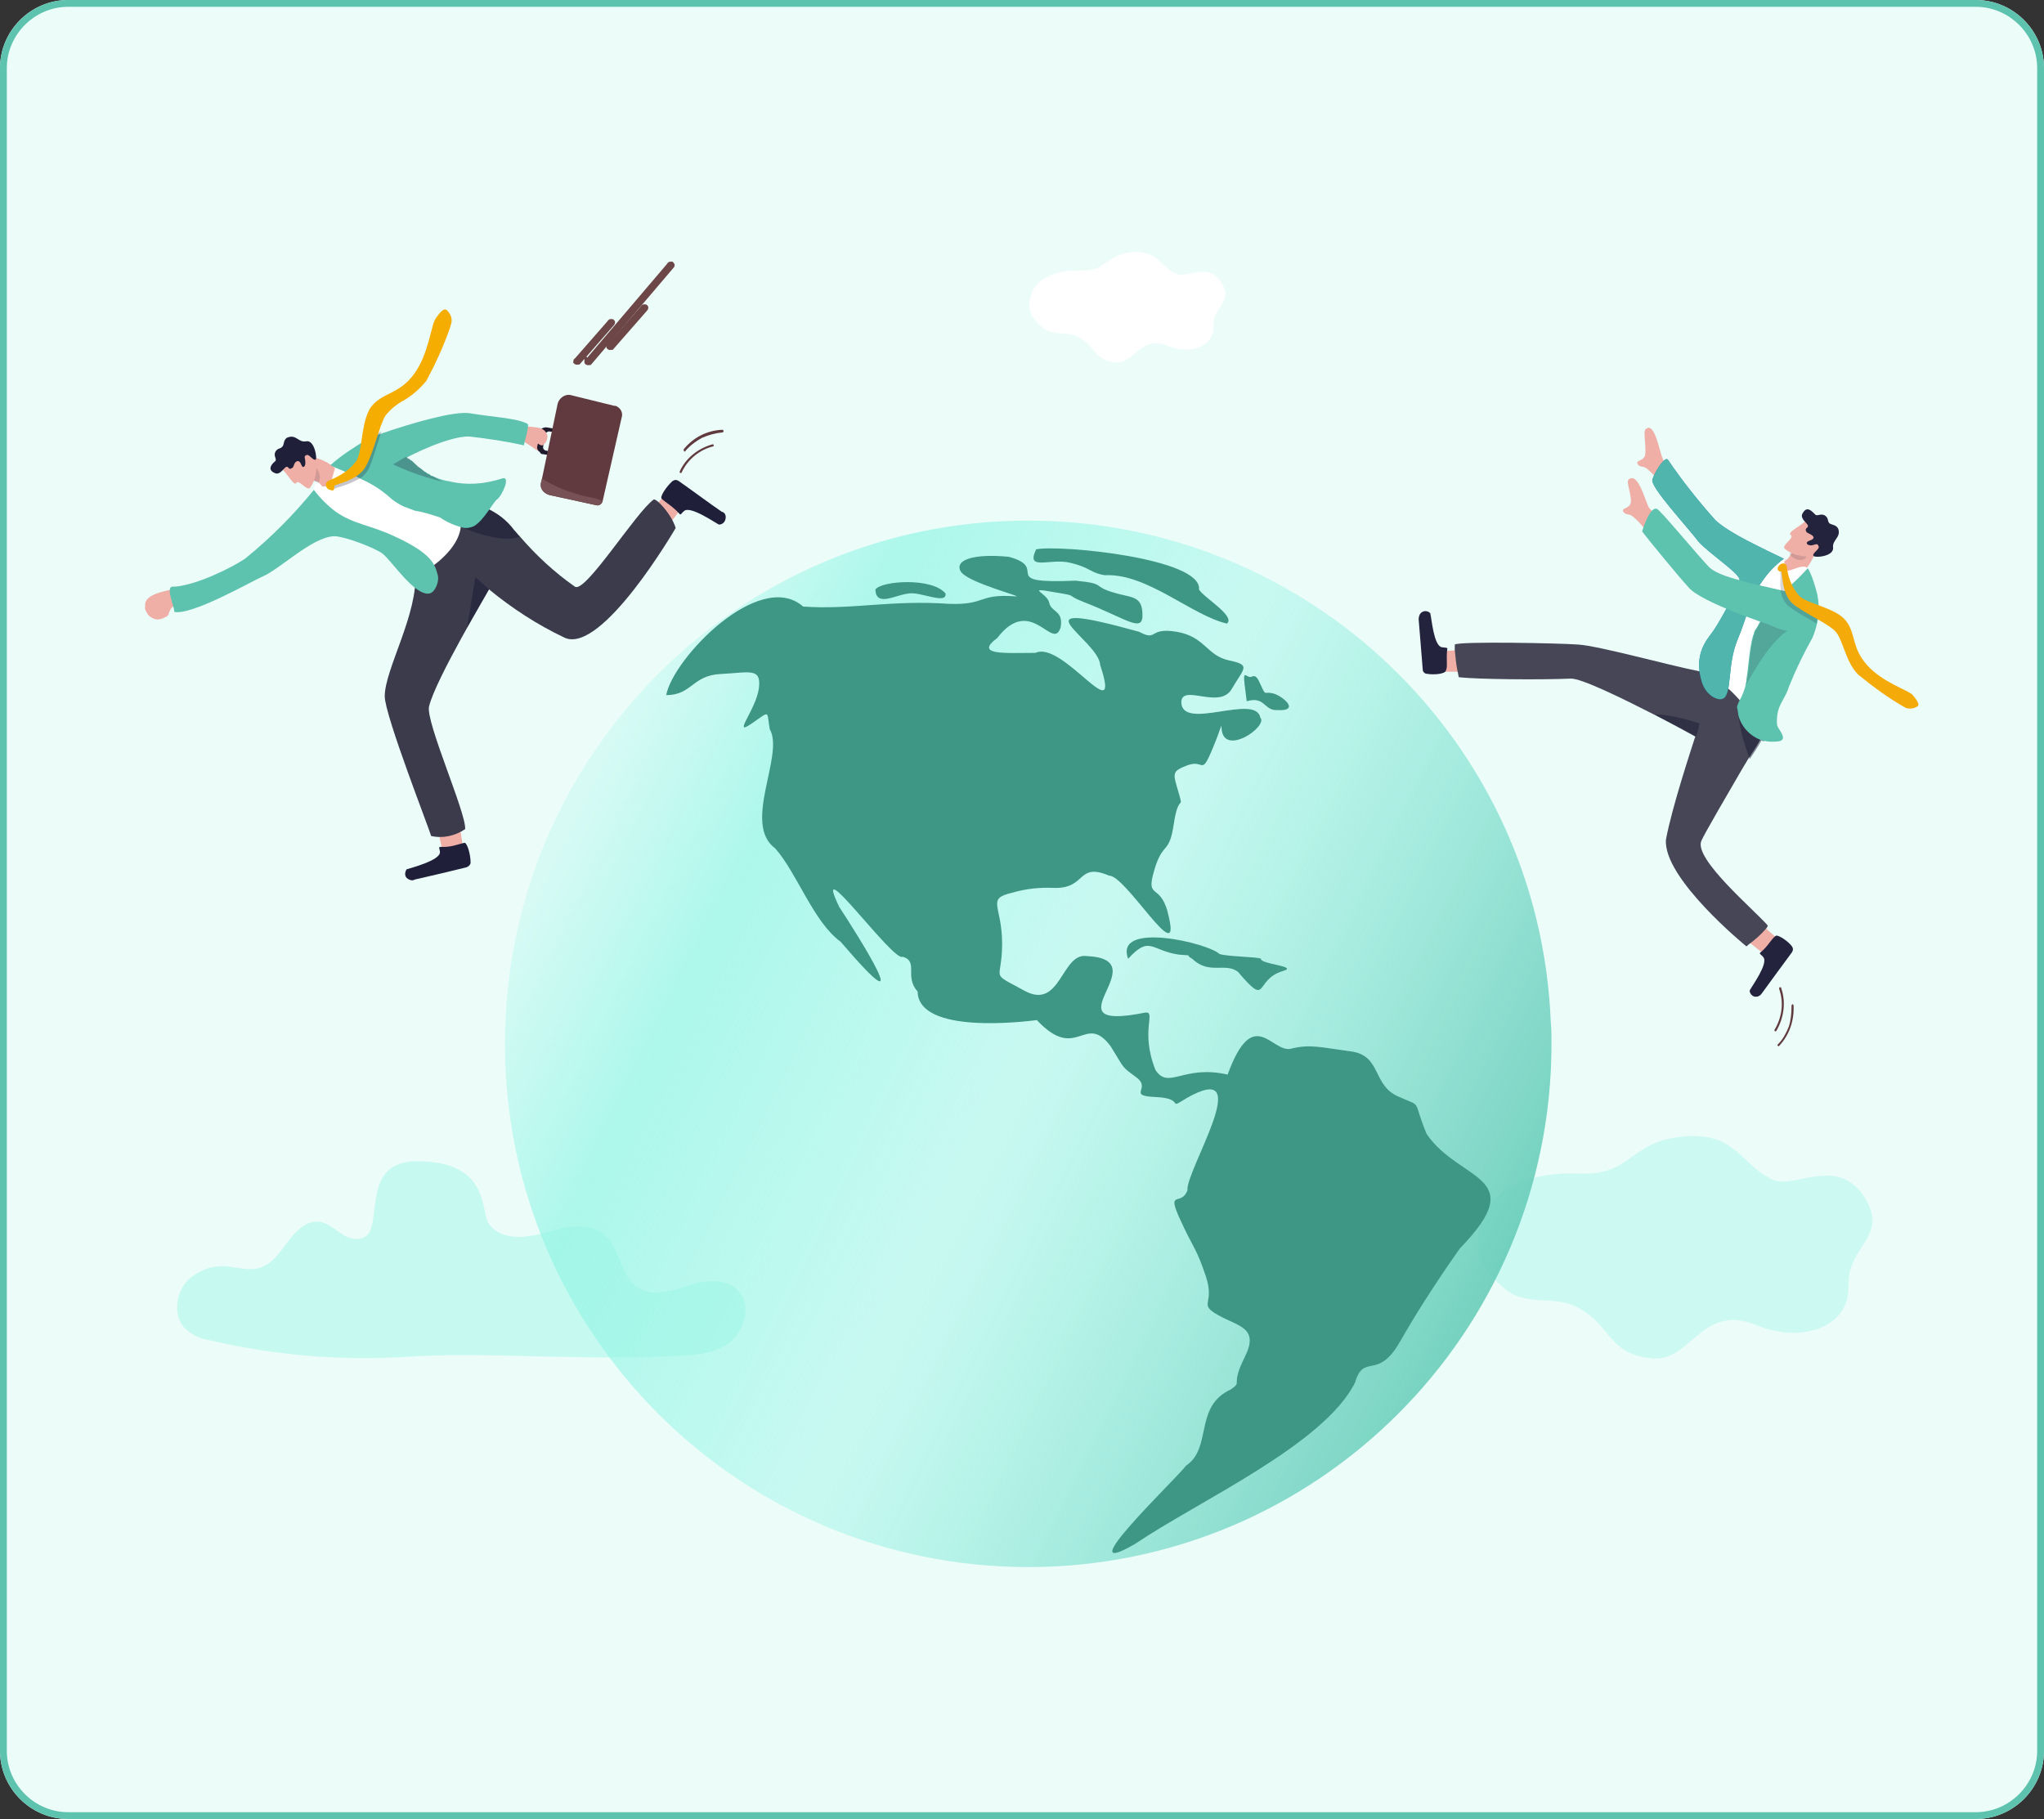 <?xml version="1.0" encoding="utf-8"?>
<!-- Generator: Adobe Illustrator 25.2.1, SVG Export Plug-In . SVG Version: 6.00 Build 0)  -->
<svg version="1.1" id="Capa_1" xmlns="http://www.w3.org/2000/svg" xmlns:xlink="http://www.w3.org/1999/xlink" x="0px" y="0px"
	 viewBox="0 0 300 267" style="enable-background:new 0 0 300 267;" xml:space="preserve">
<rect x="0" y="0" width="300" height="267" fill="#333333" stroke="none"/>
<style type="text/css">
	.st0{fill:#EBFCF9;}
	.st1{fill:none;stroke:#5DC2AE;}
	.st2{opacity:0.352;}
	.st3{fill-rule:evenodd;clip-rule:evenodd;fill:#93F5E5;}
	.st4{fill-rule:evenodd;clip-rule:evenodd;fill:#FFFFFF;}
	.st5{fill:#0D1B3E;}
	.st6{fill:#78ADD3;}
	.st7{fill:url(#Trazado_4806_1_);}
	.st8{fill:#3E9685;}
	.st9{opacity:0.417;fill:#93F5E5;enable-background:new    ;}
	.st10{opacity:0.14;fill:#1F1F39;enable-background:new    ;}
	.st11{fill:#EFAEA6;}
	.st12{opacity:0.46;fill:#1F1F39;enable-background:new    ;}
	.st13{fill:#23233D;}
	.st14{fill:#464656;}
	.st15{fill:#FFFFFF;}
	.st16{fill:#0B75AA;}
	.st17{opacity:0.83;fill:#5DC2AE;enable-background:new    ;}
	.st18{opacity:0.52;fill:#1F1F39;enable-background:new    ;}
	.st19{fill:#5DC2AE;}
	.st20{opacity:0.17;fill:#1F1F39;enable-background:new    ;}
	.st21{opacity:0.18;fill:#1F1F39;enable-background:new    ;}
	.st22{fill:#F4AA08;}
	.st23{fill:#603A3E;}
	.st24{fill:none;stroke:#6D4747;stroke-width:0.877;stroke-miterlimit:10;}
	.st25{fill:#5DC2AE;stroke:#6D4747;stroke-width:0.877;stroke-miterlimit:10;}
	.st26{fill:#0267A4;}
	.st27{fill:#1F1F39;}
	.st28{fill:#3B3B4C;}
	.st29{opacity:0.62;fill:#1F1F39;enable-background:new    ;}
	.st30{fill:#201B2C;}
	.st31{fill:#EEADA5;}
	.st32{fill:#775155;}
	.st33{opacity:0.28;fill:#1F1F39;enable-background:new    ;}
	.st34{opacity:0.26;fill:#1F1F39;enable-background:new    ;}
	.st35{fill:#F4AD00;}
</style>
<path class="st0" d="M10,0h280c5.5,0,10,4.5,10,10v247c0,5.5-4.5,10-10,10H10c-5.5,0-10-4.5-10-10V10C0,4.5,4.5,0,10,0z"/>
<path class="st1" d="M10,0.5h280c5.2,0,9.5,4.3,9.5,9.5v247c0,5.2-4.3,9.5-9.5,9.5H10c-5.2,0-9.5-4.3-9.5-9.5V10
	C0.5,4.8,4.8,0.5,10,0.5z"/>
<g id="Grupo_23411" transform="translate(336.227 348.956)">
	<g id="Grupo_23385" transform="translate(668.679 468.723)" class="st2">
		<path id="Trazado_4802" class="st3" d="M-787.5-638.1c-0.8,2.8-1.2,5.5,3.2,9.4c3.5,3,7.2,1,10.9,2.9c5.1,2.7,4.5,7,11.1,7.5
			c5.7,0.5,7.1-8.3,15.4-4.8c6.3,2.6,13.5,0.3,13.3-5.8c-0.2-6.1,6.1-7.2,2.3-13.1c-3.9-6.1-10.3-1.1-13.4-2.5
			c-4.7-2.2-5.3-6.7-12.3-6.4c-8.9,0.4-8,5.8-16.1,5.5C-780.4-645.8-786.1-643-787.5-638.1z"/>
	</g>
	<g id="Grupo_23386" transform="translate(602.779 339.043)">
		<path id="Trazado_4803" class="st4" d="M-787.7-644.6c-0.4,1.4-0.6,2.7,1.6,4.6c1.7,1.5,3.6,0.5,5.4,1.5c2.5,1.3,2.2,3.4,5.5,3.7
			c2.8,0.2,3.5-4.1,7.7-2.4c3.1,1.3,6.7,0.1,6.6-2.9s3.1-3.6,1.1-6.5c-1.9-3-5.1-0.5-6.6-1.2c-2.3-1.1-2.6-3.3-6.1-3.2
			c-4.4,0.2-3.9,2.9-8,2.7C-784.2-648.4-787.1-647-787.7-644.6z"/>
	</g>
	<g id="Grupo_23388" transform="translate(525.887 378.462)">
		<path id="Trazado_4804" class="st5" d="M-738-522.2"/>
		<path id="Trazado_4805" class="st6" d="M-744.9-516.2"/>
		
			<linearGradient id="Trazado_4806_1_" gradientUnits="userSpaceOnUse" x1="-1008.09" y1="-174.684" x2="-1007.108" y2="-175.167" gradientTransform="matrix(153.6 0 0 -153.6 154064.875 -27438.307)">
			<stop  offset="0" style="stop-color:#93F5E5;stop-opacity:0.235"/>
			<stop  offset="0.155" style="stop-color:#93F5E5;stop-opacity:0.706"/>
			<stop  offset="0.453" style="stop-color:#93F5E5;stop-opacity:0.396"/>
			<stop  offset="1" style="stop-color:#5DC2AE"/>
		</linearGradient>
		<path id="Trazado_4806" class="st7" d="M-634.4-574.2c0,42.4-34.4,76.8-76.8,76.8c-42.4,0-76.8-34.4-76.8-76.8
			c0-42.4,34.4-76.8,76.8-76.8c41.2,0,75.1,32.5,76.7,73.7C-634.4-576.3-634.4-575.3-634.4-574.2z"/>
		<g id="Grupo_23387" transform="translate(23.666 4.114)">
			<path id="Trazado_4807" class="st8" d="M-788-629.5c3.8,0,3.8-2.9,8-3.1s6-1,5.6,2.1s-4,7.2-1.1,5.2s2.2-1.9,2.7,0.8
				c2.2,3.8-4.1,13.9,0.8,17.5c3.2,3.6,5.6,10.8,9.6,13.7c11.9,13.9,2.5-1-0.2-5.1c-4.3-8.9,8,8.2,9.3,7.3c2.4,0.7,0.2,2.9,2.2,5.1
				c0.1,6.4,15.9,4.4,17.5,4.2c5.9,6.3,7-1.2,10.8,3.8c2.2,3.5,1.5,2.9,3.8,4.6s-1.5,2.7,2.9,2.9s1.5,2,4.4,0.2
				c10.6-6.1-0.1,10.6,0.2,13.5c-0.9,2.4-3.1-0.2-1.1,4.2s2.4,4.2,3.8,8.4s-1.2,4,1.8,5.7s6.1,1.8,3.9,6.2s-0.2,3.4-2,4.7
				c-5.5,2.5-2.7,8.6-6.6,11.2c-1.3,1.8-17.7,17.4-7.5,11.5c9.3-6.3,27.8-14.6,32.3-23.7c1.3-4.4,3.3-0.2,6.6-6s7.1-11.3,8.8-13.7
				c10.5-10.8-0.1-9.7-4.9-16.8c-2.2-5.3-0.4-3.8-4.2-5.5s-2.4-6-6.9-6.6s-6-1.1-8.8-0.4s-5.5-6.6-9.3,3.8
				c-6.5-1.5-8.7,2.3-10.6-0.7c-2.3-5.8,0.2-8.6-1.5-8.4c-14.9,3,2.2-7.8-8.6-8.3c-3.7-0.5-3.8,8-9.1,5.1s-3.3-1.2-3.3-6.9
				s-2.4-6.6,1.5-7.5c2-0.6,4.1-0.8,6.2-0.7c4.7,0.1,3.3-3.8,8-1.8c2.4-0.1,10.5,13.7,8.8,6.2c-1.1-5.5-3.5-2.4-2.2-6.9
				s2.2-2.2,2.9-6.9s1.5-1.8,0.7-4.6s-1.1-3.1,1.3-4s2,1.5,3.5-2s1.5-4.3,1.5-3.5c0.2,4.4,6.9-0.2,5.7-1.5c-0.7-3.6-11.4,2-11.6-2.2
				c0-2.9,5.6,1.1,7.4-2s2.9-3.5-0.4-4.2s-3.5-3.5-7.7-4.2s-2.7,1.5-5.5,0c-19.1-5.3-5.9,1.1-5.7,4.9c3.3,10-5.5-3.7-9.5-1.8
				c-4.4,0-9.1,0.4-5.6-2.2c5-6.5,8.2,2.2,9.3-1.6c0.4-2.5-1.4-2.1-1.7-3.6c-0.3-1.4-3.6-2.3,0.8-1.5c3.7,0.6,1.4,0.3,4.2,1.4
				c6.2,2.4,8.7,4.6,8.7,2s-1.2-2.6-3.3-3.1c-4.7-1.2-1.5-1.5-6.5-2c-11.8,0.5-3.6-1.8-9.8-3.5c-5-0.5-8,0.4-7.1,2.1s9.8,3.9,8,3.7
				c-5.5-0.4-4.2,1.3-9.7,1.1c-8.6-0.6-14.2,0.9-21.4,0.4C-774.3-648.1-787-634.9-788-629.5z"/>
			<path id="Trazado_4808" class="st8" d="M-702.8-628.6c2.7-0.8,2.5,1.4,4.5,1.3c3.7,0.2,0.4-2.4-0.9-2.5c-1-0.2-0.8,0.4-1.4-0.9
				s-0.8-1.8-1.5-1.5s-1.3-1.3-1,1.2L-702.8-628.6z"/>
			<path id="Trazado_4809" class="st8" d="M-733.7-650.9c-1.6,3.3,2.1,1.2,5.1,2c2.9,0.7,2.9,1.5,5,1.8c6.2-0.3,12.7,5.9,17.9,7.1
				c1.3-1.1-3.4-3.8-4.1-5C-709.3-649.6-730.3-651.6-733.7-650.9z"/>
			<path id="Trazado_4810" class="st8" d="M-720.2-590.8c-2.1-5.6,11.8-2.3,13.4-0.7c1.2,0.4,5.6,0.4,6.1,0.7
				c-0.2,0.8,5.7,1.1,3.2,1.8c-4.3,1.3-2,5.5-6.6,0.1c-1.9-1.4-4.2,0.5-6.7-1.9c-1.3-0.7,0.5-0.4-1.9-0.6
				C-716.9-592-717-594.3-720.2-590.8z"/>
			<path id="Trazado_4811" class="st8" d="M-747-644.4c-1.9-2.4-9.4-1.9-10.3-0.6c0.1,2.6,2.9,0.8,4.8,0.6
				C-750.9-644.8-746.8-642.7-747-644.4z"/>
		</g>
	</g>
	<path id="Trazado_4812" class="st9" d="M-276.5-149.8c-9.7,0.6-19.4-0.2-28.8-2.4c-1.5-0.2-3-0.9-4-2c-1.5-1.9-1.1-5,0.6-6.8
		c1.7-1.6,4-2.4,6.4-2c1.5,0.2,2.9,0.6,4.3,0.1c1.8-0.6,2.9-2.3,4.1-3.9s2.8-3.1,4.6-2.8c1.4,0.2,2.4,1.3,3.6,2s3,0.8,3.7-0.5
		c1.5-2.8-0.6-10.4,7-10.4c11,0,9.2,7.7,10.6,9.3c2,2.5,5.6,1.9,8.5,1.1c2.9-0.8,6.4-1.6,8.6,0.6c2,1.9,2.2,5.4,4.2,7.2
		c2.2,1.9,5.3,0.9,8,0s6.1-1.1,7.7,1.4c1.3,2.1,0.3,5.2-1.5,6.8s-4.3,1.9-6.6,2.1C-250.7-149.1-264.4-150.6-276.5-149.8z"/>
	<path id="Trazado_4813" class="st10" d="M-194.8-252.8c0,0.1-0.1,0.3-0.2,0.4L-194.8-252.8z"/>
	<g id="Grupo_23393" transform="translate(660.091 364.853)">
		<path id="Trazado_4814" class="st11" d="M-749.6-643c-0.4-2-2.1-2.5-2.6-3.3s-1.2-5.8-2.6-4.5c-0.4,0.3,0.2,3-0.1,3.9
			c-0.2,0.7-1.3,0.7-1.1,1.1c0.2,0.6,0.9,0.4,1.3,0.7c1,0.8,1.9,1.8,2.5,2.9C-751.4-640.6-749.6-643-749.6-643z"/>
		<path id="Trazado_4815" class="st12" d="M-741.2-605.8L-741.2-605.8C-741.2-605.9-741.2-605.9-741.2-605.8
			C-741.2-605.9-741.2-605.9-741.2-605.8z"/>
		<g id="Grupo_23389" transform="translate(47.281 71.985)">
			<path id="Trazado_4816" class="st11" d="M-784.7-645.8c-1-0.7-3.3-2.6-3.3-2.6l1.9-2.6l3.4,3l-0.2,2.5L-784.7-645.8z"/>
			<path id="Trazado_4817" class="st13" d="M-785.2-646c-0.3,0.2,0.1,0.3,0.4,0.7c0.8,0.9-1.7,4.3-2,4.9c0,0.5,0.5,1,1,0.9
				c0.3,0,0.6-0.2,0.8-0.5c0.8-1.1,3.5-4.8,4.4-6c0.2-0.3,0.2-0.6,0-0.9c-0.7-0.9-2.2-1.8-2.4-1.5C-783.6-648-784.1-646.9-785.2-646
				z"/>
		</g>
		<g id="Grupo_23390" transform="translate(0 26.993)">
			<path id="Trazado_4818" class="st11" d="M-784.3-645.2c1.2-0.2,4.2-0.2,4.2-0.2l0.2,3.2l-4.6,0l-1.5-2L-784.3-645.2z"/>
			<path id="Trazado_4819" class="st13" d="M-783.9-645.5c0.1-0.3-0.3-0.2-0.8-0.3c-1.2-0.2-1.5-4.3-1.7-5c-0.4-0.4-1-0.4-1.4,0
				c-0.2,0.2-0.3,0.6-0.3,0.9c0.1,1.4,0.5,5.9,0.6,7.4c0,0.3,0.3,0.6,0.6,0.6c1.1,0.2,2.8,0,2.8-0.5
				C-783.8-642.9-784.1-644.1-783.9-645.5z"/>
		</g>
		<path id="Trazado_4820" class="st14" d="M-782.8-619.2c0,0.3,0,0.5,0,0.8c0.1,1,0.2,2.1,0.4,3.1c0.1,0.3,0.1,0.6,0.2,0.9
			c2.8,0.3,11.7,0.4,16.4,0.2c1.5-0.1,7.6,2.9,12.3,5.3c3.3,1.7,6,3.2,6,3.2s0,0.1-0.1,0.3c-0.5,1.6-3.3,10-4.2,14.8
			c-0.5,5.7,11.8,15.7,11.8,15.7c0.2-0.1,0.3-0.3,0.5-0.4l0,0c0.8-0.6,1.6-1.3,2.3-2.1c0.3-0.3,0.4-0.6,0.3-0.6
			c-2-2.3-10.9-9.8-9.7-12.4c0.3-0.8,4.1-7.3,5.9-10.4c0.3-0.5,0.6-1,0.9-1.5c0.6-0.9,1.2-1.8,1.7-2.7c0.2-0.3,0.3-0.6,0.5-0.8
			c0.2-0.4,0.4-0.7,0.6-1c0.4-0.7,0.7-1.8,1-2.4c0,0,0-0.1-0.1-0.2c-1.4-1.1-2.9-2.1-4.4-3c-0.4-0.3-0.9-0.5-1.3-0.8l-0.6-0.4
			l-0.2-0.1c-0.9-0.6-1.6-1-1.6-1l-1.2-0.6l-1.1-0.5c-0.4,0.3,0.6,0.2-0.2,0.6l-0.3-0.1c-4.6-0.9-14.6-3.7-17.7-3.9
			C-767.3-619.4-782.1-619.7-782.8-619.2z"/>
		<path id="Trazado_4821" class="st11" d="M-734.7-628.7c0.7,0.4,1.5,0.3,2.1-0.2c1.2-1,2.1-2.3,2.7-3.7c0.4-1.2,0.3-1.2,0.3-1.2
			l-2.2,0.1l-1,0.1c-0.2,0.4-0.4,0.8-0.7,1.2c-0.4,0.5-0.1,0.5-1,1C-735.4-631.2-734.8-629.9-734.7-628.7z"/>
		<path id="Trazado_4822" class="st10" d="M-732.9-633.7c-0.2,0.5-0.5,0.9-0.8,1.2c1.2,1.5,2.7,0.8,2.5,0.2c-0.2-0.5-0.4-1-0.6-1.5
			L-732.9-633.7z"/>
		<g id="Grupo_23392" transform="translate(53.52 11.931)">
			<g id="Grupo_23391">
				<path id="Trazado_4823" class="st11" d="M-784.9-649.2c-0.7,0.7-2.7,1.6-2.1,2s-1.4,1.5-0.9,2c1.3,1.1,3.5,1.4,4.2,0.9
					c0.7-0.7,1.4-1.5,2-2.4L-784.9-649.2z"/>
				<path id="Trazado_4824" class="st13" d="M-784.1-647.3c-0.5-0.3-0.6-0.2-0.7-0.6s0.6-0.4,0.2-0.9s-1.1-1-0.6-1.7
					c0.6-1,1.3-0.2,1.8,0.3c0.3,0.3,0.9-0.3,1.5,0.2c0.5,0.4,0.2,0.7,0.6,1.1c0.3,0.2,1.1,0.2,1.3,0.9c0.3,1.2-0.9,1.5-0.8,2.6
					c0.2,1.4-2.9,1.6-2.9,1.2c-0.1-0.4,0.9-0.9,0.8-1.3c-0.2-0.6-0.4-0.3-1-0.2c-0.6,0.1-1.2-0.4-0.3-0.7S-783.7-647.1-784.1-647.3z
					"/>
			</g>
		</g>
		<path id="Trazado_4825" class="st15" d="M-731-630.4c-0.8-0.8-2.6,0.7-3.4,0.3c-0.5-0.2,0-0.5,0-0.8c-0.1-0.9,0.1-1-0.3-0.9
			c-7.3,2.3-10.6,16.9-10.6,16.9s4,2.9,5.1,5c1.8,3.3,4.8,0.3,5-0.5c1-3,4.9-16.3,4.9-16.3C-730.4-628-730.6-629.2-731-630.4z"/>
		<path id="Trazado_4826" class="st16" d="M-734.5-631.8c-6.1-2.9-8.4-4.2-10-5.6c-2.5-2.8-4.9-5.8-7-8.9c-0.4-0.7-2,1.8-2.3,2.9
			s5.2,7,6.7,9c1.3,1.6,6.2,4.8,6.1,5.7c-0.2,1.3-3.1,6.5-4,7.7s-2.8,3.4-1.5,7.4c0.5,1.6,2,2.6,2.9,2.4c1.6-0.4,0.7-4.9,2.3-8.7
			c1.5-3.6,1.8-6.1,3.7-8.7C-736.7-629.9-735.7-630.9-734.5-631.8z"/>
		<path id="Trazado_4827" class="st17" d="M-734.5-631.8c-6.1-2.9-8.4-4.2-10-5.6c-2.5-2.8-4.9-5.8-7-8.9c-0.4-0.7-2,1.8-2.3,2.9
			s5.2,7,6.7,9c1.3,1.6,6.2,4.8,6.1,5.7c-0.2,1.3-3.1,6.5-4,7.7s-2.8,3.4-1.5,7.4c0.5,1.6,2,2.6,2.9,2.4c1.6-0.4,0.7-4.9,2.3-8.7
			c1.5-3.6,1.8-6.1,3.7-8.7C-736.7-629.9-735.7-630.9-734.5-631.8z"/>
		<path id="Trazado_4828" class="st18" d="M-741.3-610.2c0,0.2-0.1,0.4,0,0.6l0,0c0.3,2.5,0.9,4.9,1.8,7.2c0.6-0.9,1.2-1.8,1.7-2.7
			c0.1,0,0.2,0.1,0.4,0.1l0.1-1l0.3-1.9L-741.3-610.2z"/>
		<path id="Trazado_4829" class="st19" d="M-738.4-621.8c-0.1,0.1-0.1,0.2-0.2,0.3l0,0c0,0,0,0.1-0.1,0.1c-0.1,0.2-0.2,0.4-0.2,0.6
			c0,0.1,0,0.1-0.1,0.2c-0.6,2-0.7,5-1,6.5c0,0.1,0,0.1,0,0.2c0,0.2-0.1,0.4-0.1,0.6c-0.1,0.3-0.1,0.5-0.2,0.7
			c-0.2,0.6-0.4,1.1-0.7,1.6c-0.1,0.2-0.2,0.4-0.3,0.7c-0.1,0.2-0.1,0.4,0,0.6l0,0c0,0.3,0.1,0.5,0.1,0.8c0.4,1.7,1.7,3.1,3.3,3.7
			c0.1,0,0.2,0.1,0.4,0.1c0.7,0.2,1.5,0.2,2.3,0.1c1.4-0.3-0.2-1.8-0.3-2.4c-0.2-2.9,1.1-3.5,1.7-5.5c1-2.5,2.2-5,3.5-7.3
			c0.3-0.7,0.5-1.4,0.7-2.2c0,0,0,0,0,0c0-0.2,0.1-0.4,0.1-0.6c0-0.3,0.1-0.6,0.1-0.9c0,0,0,0,0,0c0-0.3,0-0.7,0-1
			c0-0.6-0.1-1.1-0.2-1.7c-0.8-3.1-1.4-3.8-1.4-3.8c0,0,0,0,0,0c-0.8,0.9-1.6,1.7-2.5,2.5c-0.2,0.1-0.3,0.3-0.5,0.5l-0.4,0.4
			c-0.1,0.1-0.3,0.3-0.4,0.5c-0.2,0.2-0.4,0.5-0.7,0.7c-0.5,0.6-1,1.1-1.5,1.8v0C-737.5-623.4-738-622.6-738.4-621.8z"/>
		<path id="Trazado_4830" class="st20" d="M-740.1-613.2c0.1-0.3,0.1-0.5,0.2-0.8c0.4-1.8,0.4-5.4,1.3-7.3c0.5-0.9,1.1-1.9,1.7-2.7
			l4.5,2.1C-735.8-621.3-739.2-614.7-740.1-613.2z"/>
		<path id="Trazado_4831" class="st11" d="M-751.7-636c-0.4-2-2.1-2.5-2.6-3.3s-1.6-5.4-3-4.1c-0.4,0.3,0.6,2.6,0.3,3.5
			c-0.2,0.7-1.3,0.7-1.1,1.1c0.2,0.6,0.9,0.4,1.3,0.7c1,0.8,1.9,1.8,2.5,2.9C-753.4-633.6-751.7-636-751.7-636z"/>
		<path id="Trazado_4832" class="st19" d="M-731.9-626.5c-9.1-2-12.3-2.8-13.6-4.1s-7.1-8.3-7.6-8.5c-1.1-0.5-2.2,3.3-2.2,3.3
			c0.5,0.7,5.4,6.7,6.9,8.3c2,2.2,11.8,5.4,11.8,5.4s3.9,2.1,5.3,0S-731.9-626.5-731.9-626.5z"/>
		<path id="Trazado_4833" class="st21" d="M-735-629.5c0.1,0-0.3,2.2,0.4,3.6c0.2,0.4,0.4,0.7,0.7,1c1.3,1,2.8,1.8,4.2,2.6
			c0.1-0.5,0.2-1.1,0.2-1.6c-1.2-0.5-2.4-1.1-3.5-1.9c-0.3-0.3-0.6-0.7-0.8-1.1c-0.4-0.7-0.6-1.5-0.8-2.3c-0.1-0.3,0.1-0.6-0.1-0.8
			C-735-630.3-735.1-629.5-735-629.5z"/>
		<path id="Trazado_4834" class="st22" d="M-735.1-630.9c0.2-0.2,0.6-0.3,0.8-0.1c0,0,0,0,0,0c0.3,0.2,0.2,0.4,0.3,0.8
			c0.2,1.4,0.8,2.8,1.8,3.9c1.1,1.1,5.3,1.7,6.8,3.6s0.8,3.9,3.1,6.5s6.1,3.7,6.7,4.4s1,1.3,0.8,1.6c-0.5,0.4-1.2,0.5-1.8,0.3
			c-2.5-1.4-4.8-3.1-7-4.9c-1.9-1.9-2.2-5.2-3.4-6.4s-4.7-2.7-6.2-4c-1.7-1.5-1.5-4.7-1.7-4.7c-0.2,0-0.4-0.1-0.5-0.3
			C-735.5-630.5-735.2-630.8-735.1-630.9z"/>
		<path id="Trazado_4835" class="st18" d="M-753.4-608.9c3.3,1.7,6,3.2,6,3.2s0,0.1-0.1,0.3c0.3-0.7,0.5-1.4,0.6-2.2
			C-746.8-607.6-751.2-609.1-753.4-608.9z"/>
	</g>
	<g id="Grupo_23407" transform="translate(473.042 340.875)">
		<g id="Grupo_23396" transform="translate(78.486 24.351)">
			<g id="Grupo_23394" transform="translate(0 1.941)">
				<path id="Trazado_4836" class="st23" d="M-787.8-646.7c0.1,0,0.1,0,0.1-0.1c0.9-1.9,2.6-3.3,4.6-3.8c0.1,0,0.1-0.1,0.1-0.2
					c0-0.1-0.1-0.1-0.2-0.1c-2.1,0.6-3.9,2-4.8,4c0,0.1,0,0.2,0.1,0.2C-787.9-646.7-787.8-646.7-787.8-646.7L-787.8-646.7z"/>
			</g>
			<g id="Grupo_23395" transform="translate(0.547)">
				<path id="Trazado_4837" class="st23" d="M-787.8-647.9c0,0,0.1,0,0.1-0.1c0.7-0.8,1.5-1.4,2.4-1.9c0.9-0.4,1.9-0.7,3-0.8l0,0
					c0.1,0,0.2-0.1,0.2-0.2c0-0.1-0.1-0.2-0.2-0.2c-2.2,0.1-4.2,1.1-5.6,2.8c-0.1,0.1-0.1,0.2,0,0.3
					C-787.9-647.9-787.9-647.9-787.8-647.9L-787.8-647.9z"/>
			</g>
		</g>
		<g id="Grupo_23400" transform="translate(63.295 0)">
			<g id="Grupo_23397" transform="translate(1.647)">
				<line id="Línea_77" class="st24" x1="-775.8" y1="-650.8" x2="-787.8" y2="-636.8"/>
				<path id="Trazado_4838" class="st25" d="M-788-636.7C-788-636.6-788-636.6-788-636.7c0.1,0.1,0.2,0,0.3,0l12-14.1
					c0.1-0.1,0.1-0.1,0-0.2c0,0,0,0,0,0c-0.1,0-0.2,0-0.2,0.1l-12,14.1C-788-636.8-788-636.7-788-636.7z"/>
			</g>
			<g id="Grupo_23398" transform="translate(4.881 6.268)">
				<line id="Línea_78" class="st24" x1="-783" y1="-650.8" x2="-787.8" y2="-645.3"/>
				<path id="Trazado_4839" class="st25" d="M-788-645.2C-788-645.2-788-645.2-788-645.2c0.1,0.1,0.2,0,0.3,0l4.9-5.6
					c0.1-0.1,0.1-0.2,0-0.2c-0.1,0-0.2,0-0.2,0.1l-4.9,5.6C-788-645.3-788-645.2-788-645.2z"/>
			</g>
			<g id="Grupo_23399" transform="translate(0 8.429)">
				<line id="Línea_79" class="st24" x1="-783" y1="-650.8" x2="-787.8" y2="-645.3"/>
				<path id="Trazado_4840" class="st25" d="M-788-645.2C-788-645.2-788-645.2-788-645.2c0.1,0.1,0.2,0,0.3,0l4.9-5.6
					c0.1-0.1,0.1-0.2,0-0.2c-0.1,0-0.2,0-0.2,0.1l-4.9,5.6C-788-645.3-788-645.2-788-645.2z"/>
			</g>
		</g>
		<g id="Grupo_23406" transform="translate(0 6.575)">
			<path id="Trazado_4841" class="st26" d="M-734.4-640.1"/>
			<path id="Trazado_4842" class="st11" d="M-782.6-607.7c-1.9,0.1-1.6,1.1-2.1,1.6c-0.5,0.5-2.6,1-3.1-0.6
				c-0.6-1.6,0.2-2.5,3.9-3.2c3.5-0.7,3.3,1.1,3.3,1.1C-781.4-608.7-782.1-607.7-782.6-607.7z"/>
			<path id="Trazado_4843" class="st12" d="M-733.7-616L-733.7-616L-733.7-616C-733.8-616-733.8-616-733.7-616z"/>
			<path id="Trazado_4844" class="st11" d="M-744.3-571.6c-0.4-1.2-0.9-4.3-0.9-4.3l3.2-0.7l0.7,4.7l-1.9,1.9L-744.3-571.6z"/>
			<path id="Trazado_4845" class="st27" d="M-744.6-572.1c-0.4,0-0.1,0.3-0.1,0.8c0,1.2-4.3,2.3-4.9,2.5c-0.3,0.5-0.3,1.1,0.2,1.4
				c0.3,0.2,0.7,0.3,1,0.1c1.4-0.3,6-1.4,7.6-1.8c0.3-0.1,0.6-0.4,0.6-0.7c0-1.2-0.5-2.9-0.9-2.9C-742-572.5-743.1-572-744.6-572.1z
				"/>
			<g id="Grupo_23401" transform="translate(73.146 24.997)">
				<path id="Trazado_4846" class="st11" d="M-782.6-646.6c-0.7,1.1-2.7,3.5-2.7,3.5l-2.7-1.9l3.1-3.7l2.7,0.2L-782.6-646.6z"/>
				<path id="Trazado_4847" class="st27" d="M-782.7-646c0.2,0.3,0.3-0.1,0.7-0.4c0.9-0.8,4.5,1.7,5.1,2c0.6,0,1-0.5,1-1.1
					c0-0.4-0.2-0.7-0.6-0.8c-1.2-0.8-5-3.6-6.3-4.5c-0.3-0.2-0.6-0.2-0.9,0c-0.9,0.8-1.9,2.3-1.6,2.6
					C-784.8-647.7-783.7-647.1-782.7-646z"/>
			</g>
			<path id="Trazado_4848" class="st28" d="M-710.1-618.9c0,0-10.8,18.6-16.3,16.1c-4-1.9-7.7-4.3-11.1-7.1l0,0
				c0,0.1-7.9,13.3-8.8,17.2c-0.5,2.3,5.5,15.7,5.3,18c-1.5,1-3.3,1.4-5,1c-0.2-0.9-6.8-17.7-6.8-20.5c0-4,4.9-12,4.5-18.3
				c2.7-1,4.5-3.5,4.6-6.3c0.1-2.3,2.7-4.4,3.4-4.1c0.9,0.4,1.6,0.7,2.2,1c1.7,0.7,3.2,1.8,4.3,3.3c0.3,0.3,0.5,0.6,0.8,0.9
				c2.4,2.8,5.1,5.3,8.1,7.4c1.5,1.1,9-11,11.6-12.8C-712.8-623.1-711.1-621.4-710.1-618.9z"/>
			<path id="Trazado_4849" class="st28" d="M-712.1-622.1c0.9,0.9,1.6,2,2,3.2L-712.1-622.1z"/>
			<path id="Trazado_4850" class="st28" d="M-729.8-599.2"/>
			<path id="Trazado_4851" class="st15" d="M-761.7-628.1c-0.8,0.8,0.7,2,0.3,2.9c-0.2,0.5-1-0.4-1.4-0.3c-0.2,0.1-0.5,0.7-0.3,1.2
				c2.4,7.4,16.7,8.6,15.6,11.8c-0.2,0.7,6.7-3.4,5.8-7.8c-0.8-3.7-2.1-3.6-2.9-3.8c-3-1.1-13.4-4.5-13.4-4.5
				C-759.3-628.8-760.5-628.6-761.7-628.1z"/>
			<path id="Trazado_4852" class="st19" d="M-745-611.9c0.2,0.9-0.4,2.4-1.2,2.6c-2.2,0.5-5.7-5-7-5.9s-5.6-2.5-7-2.5
				c-3.3,0.1-8,4.9-10.7,6c-1.4,0.6-10.3,5.7-12.8,5.1c0.1-0.4-0.9-2.8-0.6-3.4c0-0.2,0.2-0.3,0.4-0.3l0.4,0
				c3.2-0.3,8.1-2.7,10.2-4.1c3.7-3,7.1-6.4,10.1-10.1c0.9,1.2,2,2.3,3.2,3.2c2.7,1.9,5.3,2,8.8,3.7
				C-745.8-615.1-745.4-613.5-745-611.9z"/>
			<path id="Trazado_4853" class="st29" d="M-733.8-618.5c0.3,0.3,0.5,0.6,0.8,0.9c-2.4,0.8-6.1-0.4-8.7-1.5l3.7-2.8
				C-736.3-621.1-734.9-620-733.8-618.5z"/>
			<path id="Trazado_4854" class="st11" d="M-760.1-627.7c0,0-0.4,1.5-0.7,2.3c-0.8,0.5-0.8,0.4-1.2,0.4c-0.1-0.2-0.3-0.4-0.5-0.6
				c-0.2-0.1-0.3-0.2-0.5-0.2c-0.1,0-0.1-0.1-0.2-0.1c-0.2-0.1-0.5-0.3-0.7-0.4c-0.1,0-0.2-0.1-0.2-0.1c-0.1,0-0.2-0.1-0.3-0.1
				l-0.2-1l-0.6-1.8c0,0,0.4-0.3,1.6-0.1C-762.4-629.1-761.1-628.6-760.1-627.7z"/>
			<path id="Trazado_4855" class="st10" d="M-762.5-625.5c-0.2-0.1-0.3-0.2-0.5-0.2c-0.1,0-0.1-0.1-0.2-0.1
				c-0.2-0.1-0.5-0.3-0.7-0.4c-0.1,0-0.2-0.1-0.2-0.1c0-0.1,0.2-1.4,0.5-1.6C-763.1-628.3-761.9-627-762.5-625.5z"/>
			<g id="Grupo_23402" transform="translate(18.438 18.775)">
				<path id="Trazado_4856" class="st11" d="M-786.2-646.2c0.7,0.6,1.7,2.5,2,1.9s1.6,1.3,2,0.7c1-1.3,1.2-3.5,0.6-4.1
					c-0.8-0.7-1.6-1.3-2.4-1.8L-786.2-646.2z"/>
				<path id="Trazado_4857" class="st27" d="M-784.5-647.1c-0.2,0.5-0.1,0.5-0.5,0.7s-0.4-0.6-0.9-0.1s-0.9,1.1-1.6,0.7
					c-1-0.5-0.3-1.3,0.2-1.7c0.3-0.3-0.4-0.8,0.1-1.5c0.4-0.5,0.6-0.2,1-0.7c0.2-0.3,0.1-1.1,0.8-1.3c1.2-0.4,1.5,0.8,2.6,0.6
					c1.3-0.3,1.7,2.7,1.4,2.7c-0.4,0.1-0.9-0.8-1.3-0.7c-0.5,0.2-0.2,0.4-0.2,1c0.1,0.5-0.3,1.2-0.6,0.4S-784.3-647.5-784.5-647.1z"
					/>
			</g>
			<g id="Grupo_23405" transform="translate(27.029 12.558)">
				<g id="Grupo_23404" transform="translate(28.13)">
					<path id="Trazado_4858" class="st30" d="M-785.4-642.8c-0.1-0.1-0.2-0.3-0.2-0.5l0.1-0.5v0l0-0.1l0.4-1.9
						c0-0.1,0.1-0.2,0.1-0.2l0,0c0.3-0.2,0.6-0.3,1-0.2l0.6,0.1l0.9,0.2l-0.1,0.5l-0.9-0.2l-0.1,0c-0.3-0.1-0.5,0-0.7,0.2l0,0
						c-0.1,0.1-0.1,0.1-0.1,0.2l-0.3,1.7l0,0l0,0.1c-0.1,0.3,0.2,0.6,0.6,0.7l0.1,0l0.9,0.2h0l-0.1,0.5l-0.9-0.2l-0.6-0.1
						c0,0-0.1,0-0.1,0c0,0-0.1,0-0.1,0C-785.1-642.6-785.3-642.7-785.4-642.8z"/>
					<path id="Trazado_4859" class="st31" d="M-788-644.5c0.5,0.2,0.3,0.3,1,0.7s1.5,1.2,1.7,0.9s-0.2-0.7-0.2-0.9s0.3,0.3,0.7,0.2
						c0.5-0.3,0.8-0.9,0.7-1.5c-0.2-0.6-0.7-1-1.4-1.1c-0.7-0.1-1.4-0.2-2.1-0.1C-787.9-646.4-788-644.5-788-644.5z"/>
					<path id="Trazado_4860" class="st30" d="M-785.4-642.8L-785.4-642.8c-0.1-0.1-0.2-0.3-0.2-0.5l0.1-0.5v0l0,0l0,0l0.1,0.1l0,0h0
						l0,0l0.2,0.1l0.3,0.1c-0.1,0.3,0.2,0.6,0.6,0.7h0l0.1,0l0.9,0.2l-0.1,0.5l-0.9-0.2l-0.6-0.1l-0.1,0c0,0-0.1,0-0.1,0
						C-785.1-642.6-785.3-642.7-785.4-642.8z"/>
					<g id="Grupo_23403" transform="translate(2.919)">
						<path id="Trazado_4861" class="st23" d="M-786.7-636.3l6.9,1.5c0.4,0.1,0.8-0.2,0.9-0.6c0,0,0,0,0,0v0l2.8-12.3
							c0.2-0.6-0.1-1.3-0.7-1.6c-0.1-0.1-0.3-0.1-0.4-0.1l-6.5-1.6c-0.8-0.1-1.6,0.5-1.8,1.3l-2.3,11l-0.1,0.4
							C-788.2-637.4-787.7-636.6-786.7-636.3C-786.8-636.3-786.7-636.3-786.7-636.3z"/>
						<path id="Trazado_4862" class="st32" d="M-786.7-636.3l6.9,1.5c0.4,0.1,0.8-0.2,0.9-0.6c0,0,0,0,0,0v0c-0.6-0.3-1.3-0.5-2-0.6
							c-2.4-0.5-4.8-1.4-6.9-2.7l-0.1,0.4C-788.2-637.4-787.7-636.6-786.7-636.3C-786.8-636.3-786.7-636.3-786.7-636.3z"/>
					</g>
				</g>
				<path id="Trazado_4863" class="st19" d="M-777-634.6c0.5,0.2,1.1,0.4,1.6,0.6c1.3,0.2,2.5,0.6,3.7,1c1,0.7,2.2,1.2,3.4,1.5
					c0.5,0.1,1,0,1.5-0.2c1.5-0.8,2.9-3.6,3.5-4c0.7-0.5,2.1-3.6,0.6-3c-2.5,0.8-5.1,1-7.6,0.4c-0.7-0.1-1.4-0.3-2.1-0.6
					c-0.1,0-0.1-0.1-0.2-0.1s-0.1-0.1-0.2-0.1c0,0-0.1,0-0.1,0c-0.1,0-0.2-0.1-0.2-0.1l-0.1-0.1l-0.1-0.1l-0.1,0
					c-0.1,0-0.1-0.1-0.2-0.1c-0.1-0.1-0.2-0.2-0.3-0.2s-0.2-0.2-0.3-0.2c-0.2-0.2-0.5-0.4-0.7-0.5l-0.2-0.2l-0.4-0.4l-0.2-0.2
					l-0.1-0.1c-0.1-0.1-0.1-0.1-0.2-0.1s-0.1-0.1-0.2-0.2l-0.1,0l-0.1,0c-0.1,0-0.1-0.1-0.1-0.1l0,0l0,0l0,0c0,0-0.1-0.1-0.1-0.1h0
					c0.5-0.3,6-3.1,9.1-3.1c2.7,0.3,5.4,0.7,8.1,1.3c0,0,0,0,0,0c0,0,0,0,0,0c0-0.2,0.1-0.3,0.1-0.5c0.2-0.7,0.4-1.5,0.5-2.2
					c0-0.1,0-0.3,0-0.4c0,0,0,0,0,0c-1.4-0.9-5.7-1.1-8.5-1.6c-2.3-0.4-8.7,1.5-12.8,2.9c-0.6,0.2-1.1,0.4-1.6,0.6
					c-0.3,0.1-0.6,0.2-0.8,0.4c-1.9,1.1-3.7,2.3-5.3,3.7l0,0c0.4,0.3,1.6,0.7,3.1,1.4c0.5,0.2,1,0.4,1.5,0.7
					c1.6,0.7,3.1,1.7,4.4,2.9C-778.4-635.4-777.7-634.9-777-634.6"/>
				<path id="Trazado_4864" class="st33" d="M-776.7-641.9l0.2,0.1l0,0c0.4,0.3,1.3,1.1,2.2,1.8c0.2,0.2,0.4,0.3,0.6,0.5
					c0.4,0.2,0.7,0.4,1.2,0.6c0.4,0.2,0.8,0.5,1.3,0.7c-0.1,0-0.2-0.1-0.3-0.1c-2.4-0.6-4.8-1.4-7.1-2.5
					C-777.9-641.2-777.3-641.6-776.7-641.9z"/>
			</g>
			<path id="Trazado_4865" class="st34" d="M-761-625.2c-0.2,0.3-0.3-0.3-0.1-0.1C-761.1-625.3-761-625.2-761-625.2z"/>
			<path id="Trazado_4866" class="st34" d="M-760.6-624.6c0.1-0.1,0.2-0.1,0.4-0.1c0.2,0,0.3,0,0.3-0.1c1.2-0.3,2.4-0.8,3.5-1.4
				c0.5-0.3,0.9-0.8,1.2-1.3c0.1-0.2,0.2-0.4,0.3-0.7c0.2-0.5,0.4-1.1,0.6-1.7c0.3-1,0.7-2.1,1-3.1c-0.6,0.2-1.1,0.4-1.6,0.6
				c-0.3,0.1-0.6,0.2-0.8,0.4c-0.2,1-0.3,2-0.5,2.7c-0.1,0.3-0.2,0.6-0.4,0.9c-0.1,0.1-0.1,0.2-0.2,0.3c-0.3,0.4-0.7,0.8-1.1,1.1
				c-0.7,0.6-1.5,1-2.4,1.3c-0.4,0.2-0.5,0.1-0.7,0.5l0,0C-760.8-624.9-760.7-624.5-760.6-624.6z"/>
			<path id="Trazado_4867" class="st35" d="M-743.7-650.9c0.5,0.5,0.8,1.1,0.7,1.8c-0.1,0.4-0.2,0.8-0.4,1.3c-0.9,2.5-2,4.9-3.3,7.3
				c-0.9,1.1-2,2.1-3.2,2.8c-1.1,0.6-2,1.3-2.8,2.3c-0.9,1.5-1.7,5.3-2.8,7.3c0,0.1-0.1,0.1-0.1,0.2c-1.2,2.1-4.6,2.6-4.6,2.8
				c0,0.1,0,0.3,0,0.4c0,0.1-0.1,0.1-0.1,0.2c-0.1,0.2-0.5,0-0.8-0.1c-0.3-0.2-0.4-0.6-0.3-0.9c0,0,0,0,0,0c0.2-0.3,0.3-0.3,0.7-0.5
				c1.2-0.5,2.2-1.1,3.1-2c0.2-0.2,0.4-0.5,0.6-0.7c0.9-1.3,0.7-5.2,1.9-7.5c0.1-0.2,0.2-0.4,0.4-0.6c1.6-2,4-1.7,6.2-4.7
				c2.2-3,2.5-7.3,3.2-8.2C-744.6-650.7-744.1-651.2-743.7-650.9z"/>
			<path id="Trazado_4868" class="st11" d="M-788-607.1c0-0.5,1.3-1.1,2.1-0.6c0.8,0.5,1.8,1.3,1.2,1.7s-1.4,0.7-2,0.4
				C-787.4-605.9-787.8-606.5-788-607.1z"/>
			<path id="Trazado_4869" class="st29" d="M-737.5-609.9L-737.5-609.9l-2-1.8l-1.2,7.4L-737.5-609.9z"/>
		</g>
	</g>
	<g id="Grupo_23410" transform="translate(712.21 446.918)">
		<g id="Grupo_23408" transform="translate(0)">
			<path id="Trazado_4870" class="st23" d="M-787.3-650.9c0,0,0,0.1,0,0.2c0.7,2,0.4,4.2-0.7,6c0,0.1,0,0.2,0.1,0.2s0.2,0,0.2-0.1
				c1.1-1.9,1.4-4.2,0.7-6.2C-787-651-787.1-651-787.3-650.9C-787.2-651-787.3-651-787.3-650.9L-787.3-650.9z"/>
		</g>
		<g id="Grupo_23409" transform="translate(0.407 2.624)">
			<path id="Trazado_4871" class="st23" d="M-785.9-650.9c0,0,0,0.1,0,0.1c0,1-0.1,2.1-0.4,3c-0.4,1-0.9,1.9-1.6,2.6l0,0
				c-0.1,0.1-0.1,0.2,0,0.2c0.1,0.1,0.2,0.1,0.2,0c1.5-1.6,2.2-3.7,2.1-5.9c0-0.1-0.1-0.2-0.2-0.2C-785.8-651-785.9-651-785.9-650.9
				L-785.9-650.9z"/>
		</g>
	</g>
</g>
</svg>
